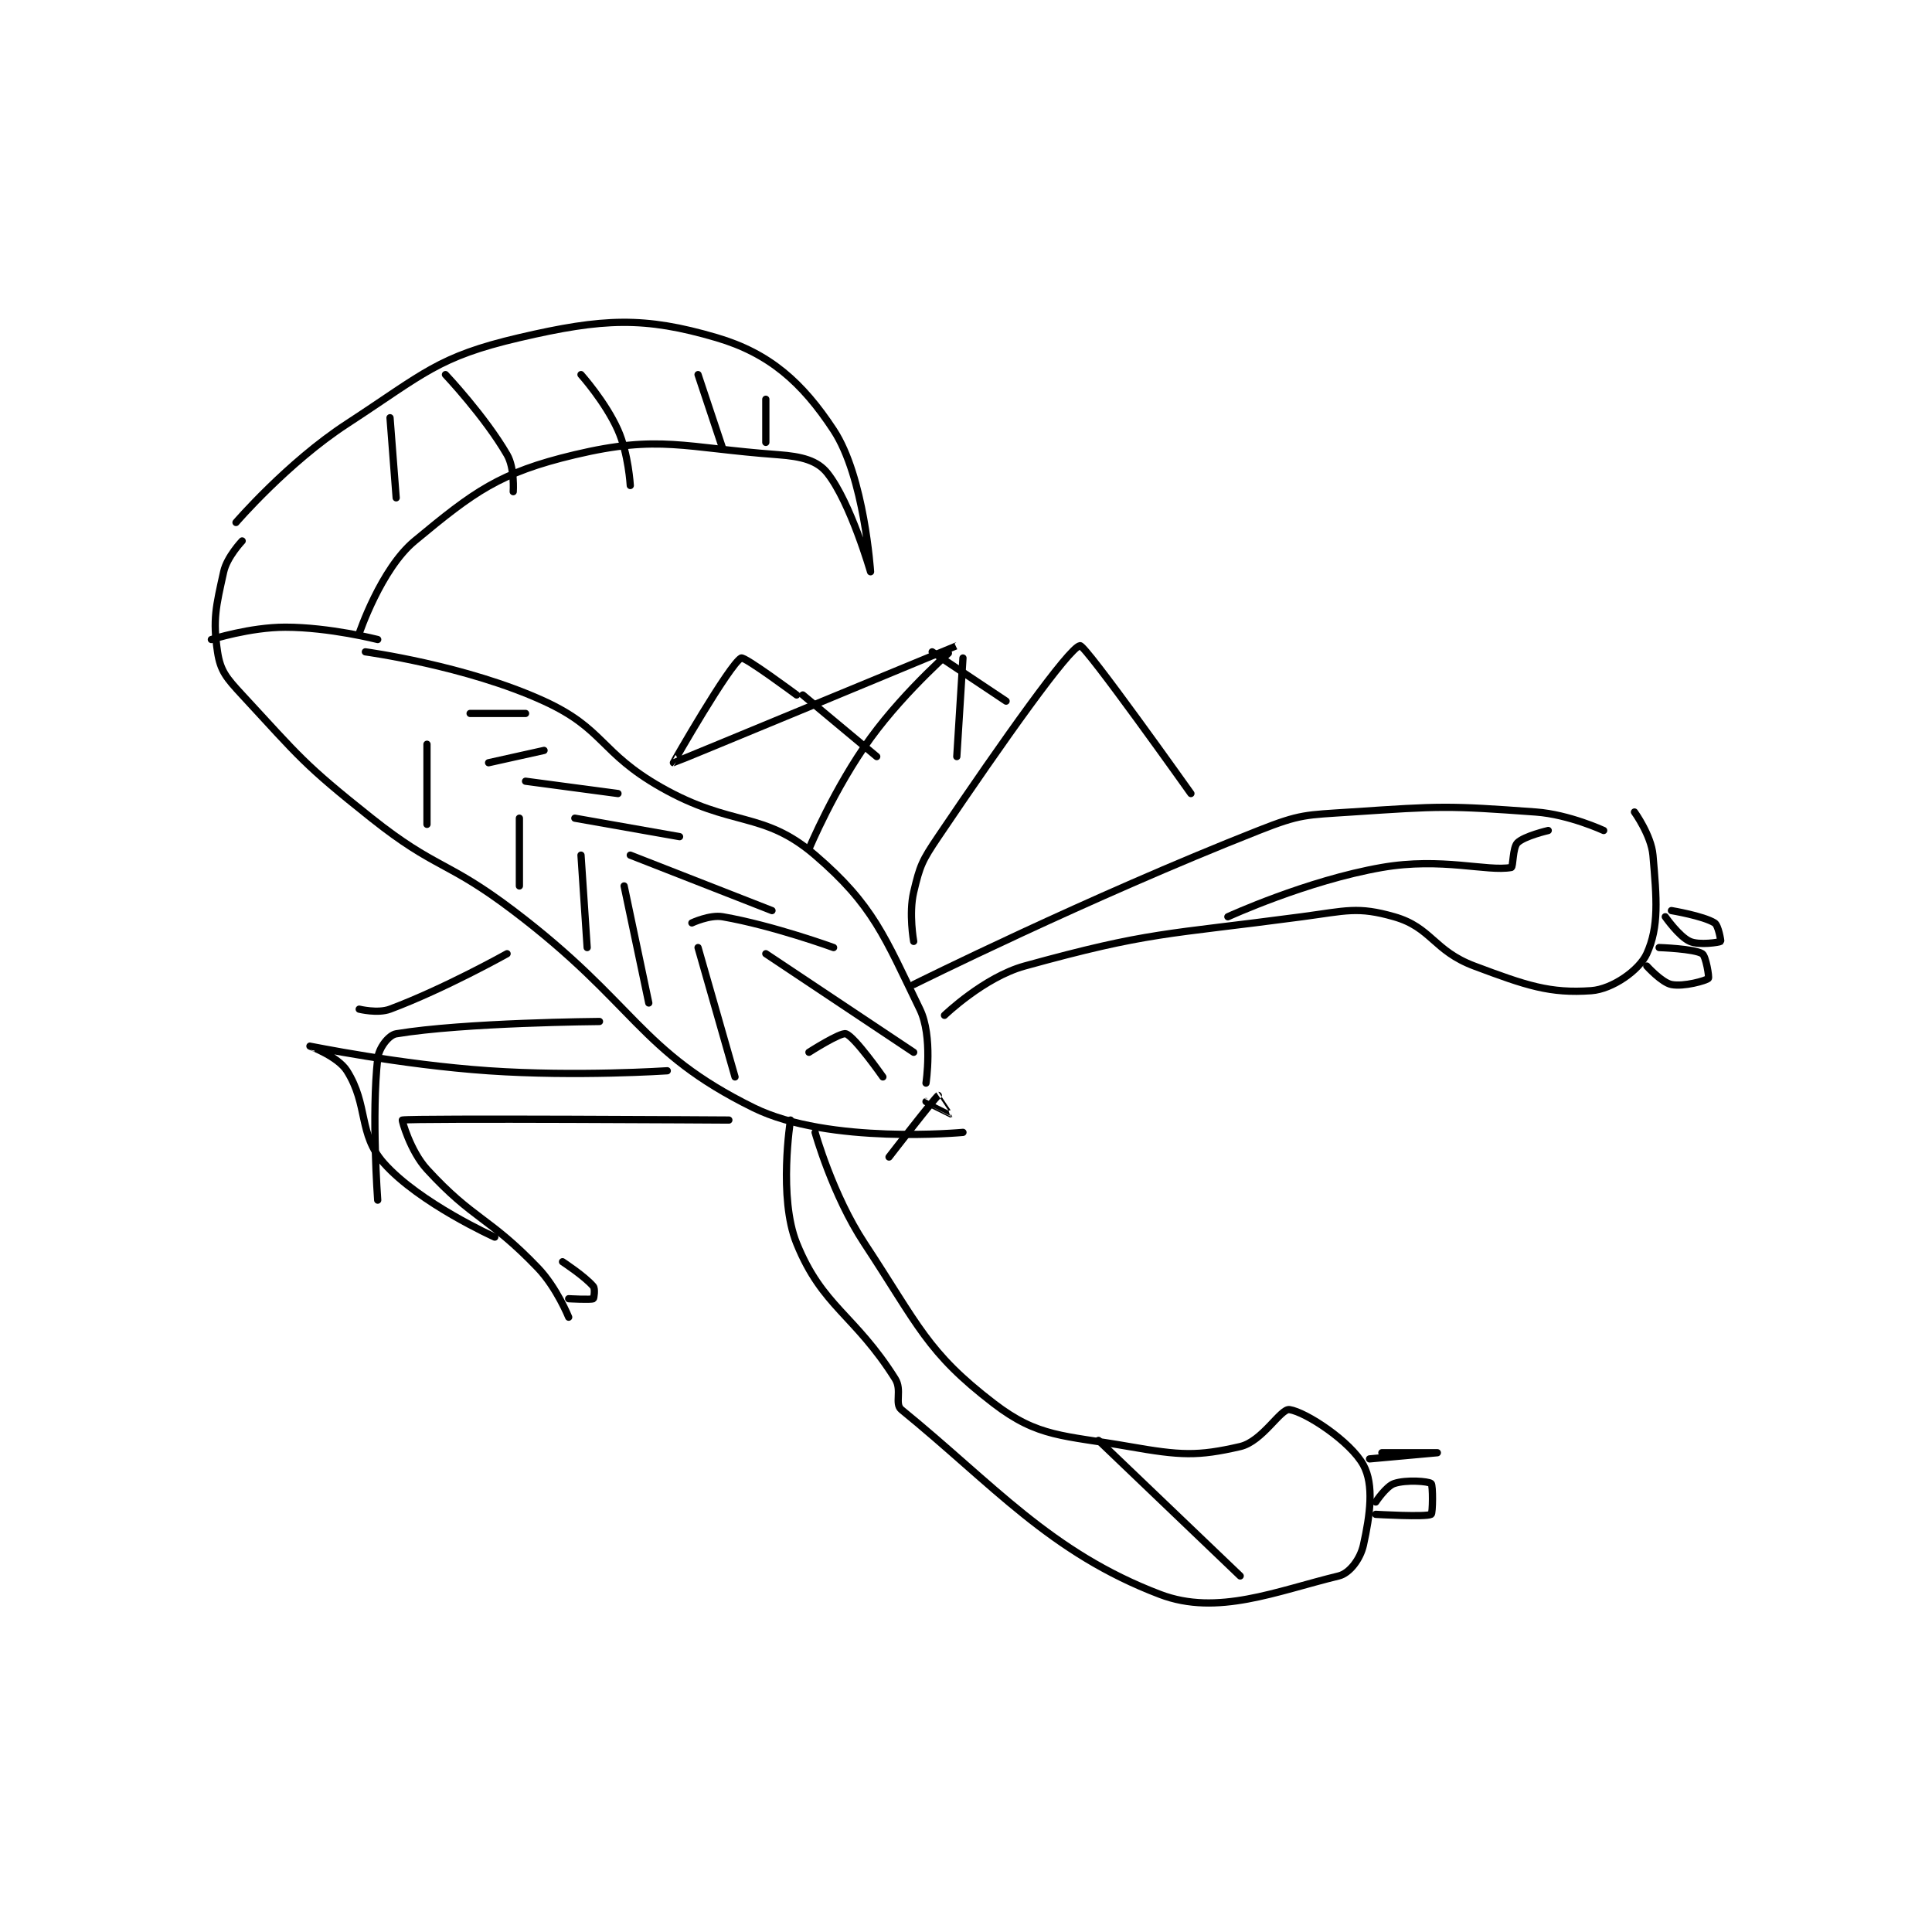 <?xml version="1.0" encoding="utf-8"?>
<!DOCTYPE svg PUBLIC "-//W3C//DTD SVG 1.1//EN" "http://www.w3.org/Graphics/SVG/1.1/DTD/svg11.dtd">
<svg viewBox="0 0 800 800" preserveAspectRatio="xMinYMin meet" xmlns="http://www.w3.org/2000/svg" version="1.1">
<g fill="none" stroke="black" stroke-linecap="round" stroke-linejoin="round" stroke-width="1.176">
<g transform="translate(87.52,139.813) scale(2.551) translate(-194,-190)">
<path id="0" d="M198 220 C198 220 206.365 210.284 216 204 C228.581 195.795 230.698 193.104 244 190 C257.614 186.823 264.271 186.55 276 190 C284.581 192.524 289.899 197.247 295 205 C299.998 212.597 301 228 301 228 C301 228 297.769 216.774 294 212 C292.369 209.934 289.832 209.28 286 209 C270.616 207.874 266.809 205.723 253 209 C240.73 211.911 236.636 215.016 227 223 C221.508 227.55 218 238 218 238 "/>
<path id="1" d="M219 241 C219 241 235.381 243.216 248 249 C257.819 253.5 257.057 257.351 267 263 C278.527 269.55 283.53 266.74 292 274 C301.454 282.103 303.274 287.231 309 299 C311.149 303.417 310 311 310 311 "/>
<path id="2" d="M199 223 C199 223 196.538 225.577 196 228 C194.744 233.652 194.213 235.753 195 241 C195.465 244.103 196.443 245.238 199 248 C208.424 258.178 208.885 259.159 220 268 C230.519 276.368 232.151 274.776 243 283 C262.967 298.136 263.313 305.785 282 315 C294.271 321.051 316 319 316 319 "/>
<path id="3" d="M308 295 C308 295 336.201 280.963 364 270 C370.831 267.306 371.58 267.495 379 267 C393.645 266.024 394.601 265.946 409 267 C414.385 267.394 420 270 420 270 "/>
<path id="4" d="M313 300 C313 300 319.418 293.816 326 292 C346.431 286.364 348.717 286.971 371 284 C378.256 283.033 380.057 282.302 386 284 C392.057 285.731 392.392 289.522 399 292 C407.467 295.175 411.274 296.48 418 296 C421.389 295.758 425.775 292.695 427 290 C428.997 285.606 428.615 281.073 428 274 C427.719 270.773 425 267 425 267 "/>
<path id="5" d="M292 319 C292 319 294.833 329.161 300 337 C308.845 350.421 310.156 354.678 321 363 C328.248 368.562 332.257 368.12 343 370 C351.326 371.457 354.079 371.597 361 370 C364.609 369.167 367.578 363.787 369 364 C371.674 364.401 378.909 369.166 381 373 C382.749 376.206 382.091 381.089 381 386 C380.506 388.225 378.782 390.568 377 391 C366.837 393.464 357.313 397.542 348 394 C330.146 387.21 320.938 376.159 306 364 C304.86 363.072 306.156 360.835 305 359 C298.416 348.544 293.178 347.322 289 337 C286.006 329.604 288 317 288 317 "/>
<path id="6" d="M431 283 C431 283 436.185 283.865 438 285 C438.633 285.395 439.047 287.965 439 288 C438.813 288.14 435.521 288.676 434 288 C432.243 287.219 430 284 430 284 "/>
<path id="7" d="M429 289 C429 289 434.7 289.187 436 290 C436.597 290.373 437.159 293.841 437 294 C436.63 294.37 432.992 295.398 431 295 C429.42 294.684 427 292 427 292 "/>
<path id="8" d="M383 379 C383 379 384.689 376.437 386 376 C387.967 375.344 391.557 375.631 392 376 C392.307 376.256 392.265 380.853 392 381 C391.14 381.478 383 381 383 381 "/>
<path id="9" d="M382 372 C382 372 393 371 393 371 C393 371 384 371 384 371 "/>
<path id="10" d="M308 288 C308 288 307.183 283.471 308 280 C309.015 275.687 309.352 274.923 312 271 C322.529 255.402 333.243 240.3 335 240 C335.863 239.853 353 264 353 264 "/>
<path id="11" d="M291 273 C291 273 295.166 263.022 301 255 C306.813 247.007 315.016 239.998 315 240 C314.952 240.006 269.185 258.99 269 259 C268.953 259.003 278.1 243.045 280 242 C280.532 241.707 289 248 289 248 "/>
<path id="12" d="M311 241 L323 249 "/>
<path id="13" d="M278 317 C278 317 226.972 316.678 225 317 C224.9 317.016 226.298 322.053 229 325 C236.526 333.21 239.028 332.681 247 341 C250.067 344.2 252 349 252 349 "/>
<path id="14" d="M257 301 C257 301 235.001 301.166 224 303 C222.79 303.202 221.193 305.266 221 307 C219.978 316.201 221 330 221 330 "/>
<path id="15" d="M268 309 C268 309 253.296 309.986 239 309 C224.568 308.005 210.036 305 210 305 C209.993 305 214.537 306.684 216 309 C219.528 314.586 217.801 319.276 222 324 C227.782 330.505 240 336 240 336 "/>
<path id="16" d="M242 290 C242 290 231.887 295.668 223 299 C221.014 299.745 218 299 218 299 "/>
<path id="17" d="M251 340 C251 340 254.675 342.41 256 344 C256.325 344.389 256.1 345.95 256 346 C255.6 346.2 252 346 252 346 "/>
<path id="18" d="M304 323 C304 323 311.389 313.428 312 313 C312.004 312.997 314.001 316 314 316 C313.995 316.003 310 314 310 314 "/>
<path id="19" d="M236 251 L245 251 "/>
<path id="20" d="M239 259 L248 257 "/>
<path id="21" d="M245 262 L260 264 "/>
<path id="22" d="M253 268 L270 271 "/>
<path id="23" d="M262 274 L285 283 "/>
<path id="24" d="M272 285 C272 285 274.903 283.635 277 284 C285.198 285.426 295 289 295 289 "/>
<path id="25" d="M284 290 L308 306 "/>
<path id="26" d="M291 306 C291 306 296.132 302.711 297 303 C298.447 303.483 303 310 303 310 "/>
<path id="27" d="M273 289 L279 310 "/>
<path id="28" d="M261 279 L265 298 "/>
<path id="29" d="M254 274 L255 289 "/>
<path id="30" d="M244 268 L244 279 "/>
<path id="31" d="M229 256 L229 269 "/>
<path id="32" d="M290 248 L302 258 "/>
<path id="33" d="M316 242 L315 258 "/>
<path id="34" d="M221 239 C221 239 213.174 237 206 237 C200.261 237 194 239 194 239 "/>
<path id="35" d="M359 284 C359 284 371.794 278.123 384 276 C393.713 274.311 401.077 276.713 405 276 C405.323 275.941 405.214 272.786 406 272 C407.1 270.9 411 270 411 270 "/>
<path id="36" d="M338 369 L361 391 "/>
<path id="37" d="M223 203 L224 216 "/>
<path id="38" d="M232 196 C232 196 238.393 202.769 242 209 C243.263 211.182 243 215 243 215 "/>
<path id="39" d="M254 196 C254 196 257.979 200.452 260 205 C261.713 208.855 262 214 262 214 "/>
<path id="40" d="M273 196 L277 208 "/>
<path id="41" d="M284 200 L284 207 "/>
</g>
</g>
</svg>
